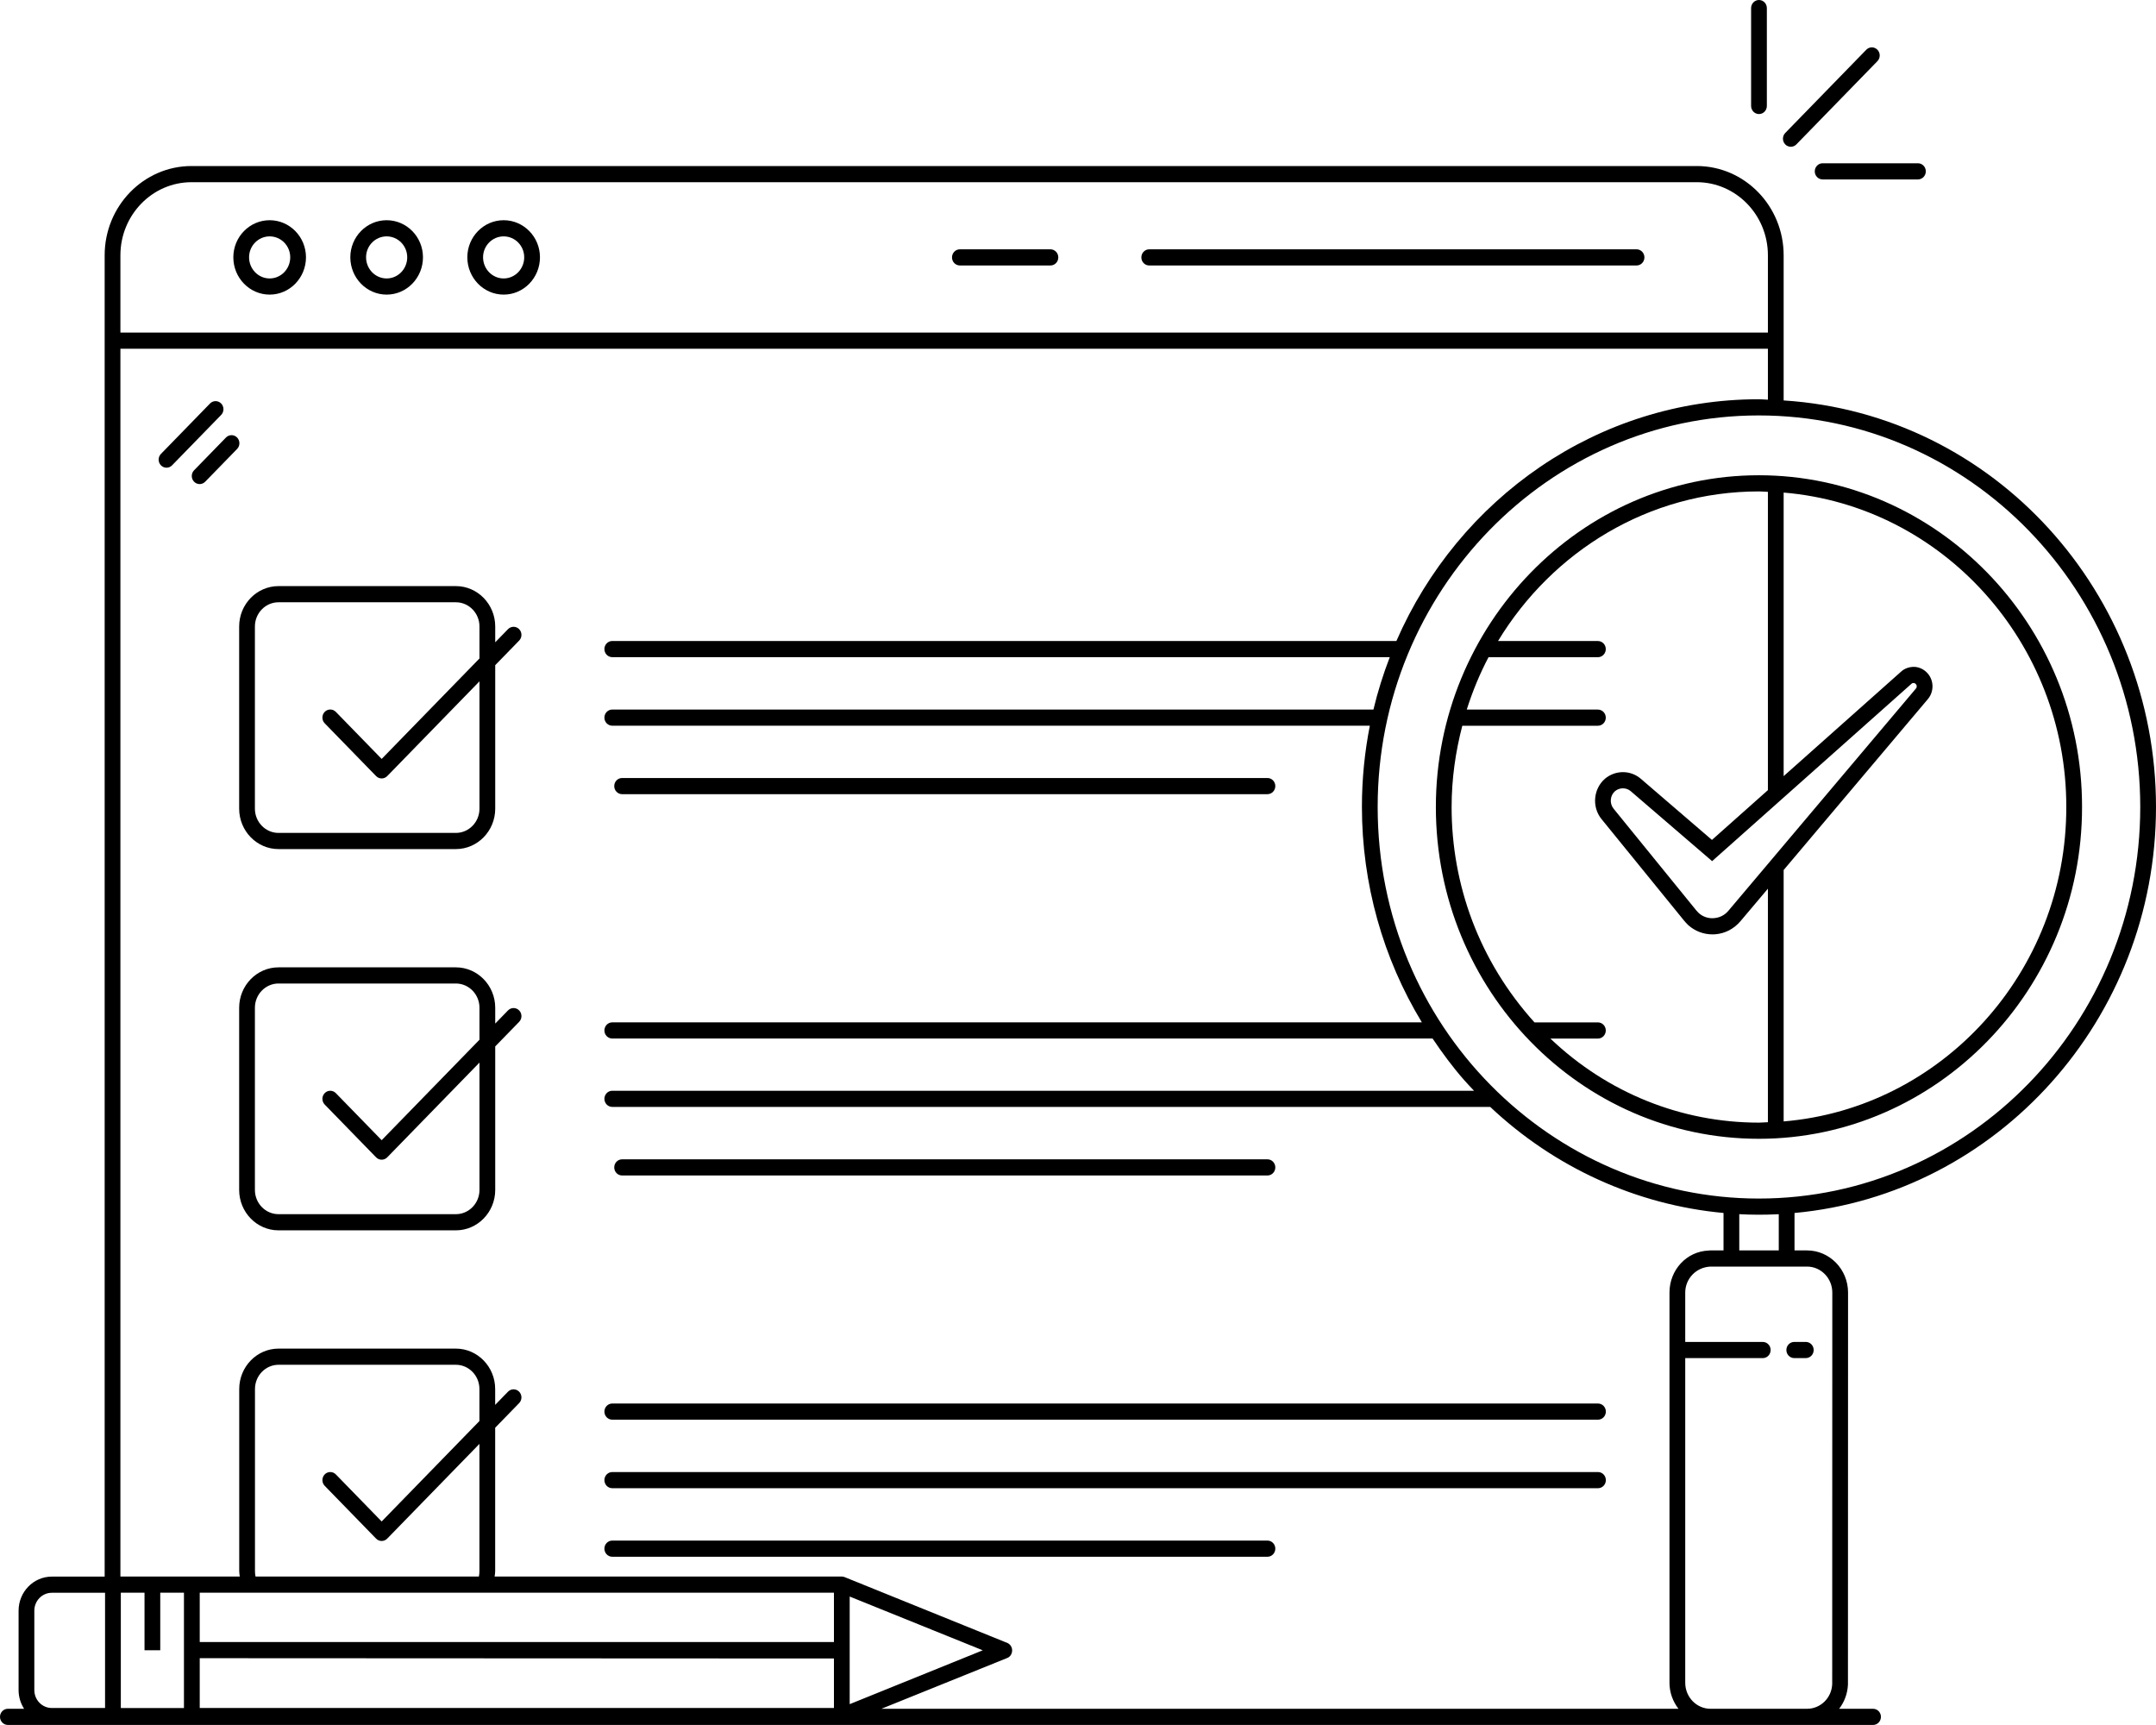<svg width="125" height="100" viewBox="0 0 125 100" fill="none" xmlns="http://www.w3.org/2000/svg">
<path d="M15.634 17.079C16.795 17.079 17.74 16.109 17.74 14.916C17.74 13.73 16.795 12.766 15.634 12.766C14.473 12.766 13.528 13.73 13.528 14.916C13.528 16.109 14.473 17.079 15.634 17.079ZM15.634 13.703C16.292 13.703 16.827 14.247 16.827 14.916C16.827 15.592 16.292 16.142 15.634 16.142C14.976 16.142 14.441 15.592 14.441 14.916C14.441 14.247 14.976 13.703 15.634 13.703Z" fill="black"/>
<path d="M22.417 17.079C23.578 17.079 24.523 16.109 24.523 14.916C24.523 13.73 23.578 12.766 22.417 12.766C21.256 12.766 20.311 13.73 20.311 14.916C20.311 16.109 21.256 17.079 22.417 17.079ZM22.417 13.703C23.075 13.703 23.61 14.247 23.61 14.916C23.61 15.592 23.075 16.142 22.417 16.142C21.759 16.142 21.224 15.592 21.224 14.916C21.224 14.247 21.759 13.703 22.417 13.703Z" fill="black"/>
<path d="M29.201 17.079C30.361 17.079 31.306 16.109 31.306 14.916C31.306 13.73 30.361 12.766 29.201 12.766C28.039 12.766 27.095 13.73 27.095 14.916C27.095 16.109 28.039 17.079 29.201 17.079ZM29.201 13.703C29.858 13.703 30.393 14.247 30.393 14.916C30.393 15.592 29.858 16.142 29.201 16.142C28.543 16.142 28.007 15.592 28.007 14.916C28.007 14.247 28.543 13.703 29.201 13.703Z" fill="black"/>
<path d="M66.629 15.39H94.884C95.136 15.39 95.34 15.181 95.34 14.922C95.34 14.663 95.136 14.453 94.884 14.453H66.629C66.377 14.453 66.173 14.663 66.173 14.922C66.173 15.181 66.377 15.39 66.629 15.39Z" fill="black"/>
<path d="M55.652 15.39H60.902C61.154 15.39 61.358 15.181 61.358 14.922C61.358 14.663 61.154 14.453 60.902 14.453H55.652C55.399 14.453 55.195 14.663 55.195 14.922C55.195 15.181 55.399 15.39 55.652 15.39Z" fill="black"/>
<path d="M12.822 23.391C12.643 23.208 12.355 23.208 12.177 23.391L9.331 26.314C9.153 26.497 9.153 26.793 9.331 26.976C9.509 27.159 9.798 27.159 9.976 26.976L12.822 24.054C13 23.871 13 23.574 12.822 23.391Z" fill="black"/>
<path d="M13.747 25.364C13.569 25.181 13.28 25.181 13.101 25.364L11.252 27.263C11.074 27.446 11.074 27.742 11.252 27.925C11.43 28.109 11.719 28.109 11.897 27.925L13.747 26.026C13.925 25.843 13.925 25.547 13.747 25.364Z" fill="black"/>
<path d="M101.525 0.469V6.143C101.525 6.402 101.729 6.612 101.982 6.612C102.234 6.612 102.438 6.402 102.438 6.143V0.469C102.438 0.21 102.234 0 101.982 0C101.729 0 101.525 0.21 101.525 0.469Z" fill="black"/>
<path d="M105.672 10.402H111.197C111.45 10.402 111.654 10.192 111.654 9.933C111.654 9.674 111.45 9.465 111.197 9.465H105.672C105.42 9.465 105.216 9.674 105.216 9.933C105.216 10.192 105.42 10.402 105.672 10.402Z" fill="black"/>
<path d="M108.848 2.883C108.67 2.7 108.381 2.7 108.203 2.883L103.505 7.708C103.327 7.891 103.327 8.188 103.505 8.371C103.683 8.554 103.972 8.554 104.15 8.371L108.848 3.546C109.027 3.363 109.027 3.066 108.848 2.883Z" fill="black"/>
<path d="M29.453 58.575L28.712 59.337V58.421C28.712 57.129 27.688 56.078 26.43 56.078H16.148C14.89 56.078 13.866 57.129 13.866 58.421V68.981C13.866 70.273 14.89 71.324 16.148 71.324H26.43C27.688 71.324 28.712 70.273 28.712 68.981V60.662L30.099 59.237C30.277 59.054 30.277 58.758 30.099 58.575C29.92 58.392 29.632 58.392 29.453 58.575ZM27.799 68.981C27.799 69.756 27.185 70.387 26.43 70.387H16.148C15.393 70.387 14.779 69.756 14.779 68.981V58.421C14.779 57.646 15.393 57.015 16.148 57.015H26.43C27.185 57.015 27.799 57.646 27.799 58.421V60.274L22.128 66.098L19.471 63.37C19.293 63.187 19.004 63.187 18.826 63.37C18.648 63.553 18.648 63.849 18.826 64.032L21.805 67.092C21.894 67.183 22.011 67.229 22.128 67.229C22.245 67.229 22.361 67.183 22.451 67.092L27.799 61.599V68.981Z" fill="black"/>
<path d="M36.069 68.144H73.484C73.736 68.144 73.94 67.935 73.94 67.676C73.94 67.417 73.736 67.207 73.484 67.207H36.069C35.816 67.207 35.612 67.417 35.612 67.676C35.612 67.935 35.816 68.144 36.069 68.144Z" fill="black"/>
<path d="M35.498 82.3H92.648C92.9 82.3 93.104 82.091 93.104 81.832C93.104 81.573 92.9 81.363 92.648 81.363H35.498C35.246 81.363 35.042 81.573 35.042 81.832C35.042 82.091 35.246 82.3 35.498 82.3Z" fill="black"/>
<path d="M92.648 85.336H35.498C35.246 85.336 35.042 85.546 35.042 85.805C35.042 86.064 35.246 86.273 35.498 86.273H92.648C92.9 86.273 93.104 86.064 93.104 85.805C93.104 85.546 92.9 85.336 92.648 85.336Z" fill="black"/>
<path d="M73.484 89.309H35.498C35.246 89.309 35.042 89.518 35.042 89.777C35.042 90.036 35.246 90.246 35.498 90.246H73.484C73.736 90.246 73.94 90.036 73.94 89.777C73.94 89.518 73.736 89.309 73.484 89.309Z" fill="black"/>
<path d="M29.453 36.473L28.712 37.235V36.319C28.712 35.027 27.688 33.977 26.43 33.977H16.148C14.89 33.977 13.866 35.027 13.866 36.319V46.879C13.866 48.172 14.89 49.222 16.148 49.222H26.43C27.688 49.222 28.712 48.172 28.712 46.879V38.56L30.099 37.136C30.277 36.953 30.277 36.656 30.099 36.473C29.92 36.29 29.632 36.29 29.453 36.473ZM27.799 46.879C27.799 47.654 27.185 48.285 26.43 48.285H16.148C15.393 48.285 14.779 47.654 14.779 46.879V36.319C14.779 35.544 15.393 34.914 16.148 34.914H26.43C27.185 34.914 27.799 35.544 27.799 36.319V38.172L22.128 43.996L19.471 41.268C19.293 41.085 19.004 41.085 18.826 41.268C18.648 41.451 18.648 41.748 18.826 41.931L21.805 44.99C21.983 45.173 22.272 45.173 22.451 44.99L27.799 39.498V46.879Z" fill="black"/>
<path d="M36.069 46.039H73.484C73.736 46.039 73.94 45.829 73.94 45.57C73.94 45.311 73.736 45.102 73.484 45.102H36.069C35.816 45.102 35.612 45.311 35.612 45.57C35.612 45.829 35.816 46.039 36.069 46.039Z" fill="black"/>
<path d="M103.57 78.262C103.57 78.521 103.774 78.73 104.027 78.73H104.697C104.949 78.73 105.153 78.521 105.153 78.262C105.153 78.003 104.949 77.793 104.697 77.793H104.027C103.774 77.793 103.57 78.003 103.57 78.262Z" fill="black"/>
<path d="M101.976 27.551C91.632 27.551 83.248 36.238 83.248 46.784C83.248 57.394 91.634 66.017 101.976 66.017C112.266 66.017 120.728 57.387 120.712 46.778C120.725 36.171 112.261 27.551 101.976 27.551ZM89.888 60.207H92.643C92.895 60.207 93.1 59.997 93.1 59.738C93.1 59.479 92.895 59.269 92.643 59.269H88.966C85.739 55.695 84.161 51.266 84.161 46.784C84.161 45.153 84.389 43.579 84.781 42.072H92.643C92.895 42.072 93.1 41.863 93.1 41.604C93.1 41.345 92.895 41.135 92.643 41.135H85.039C85.374 40.079 85.793 39.061 86.301 38.099H92.643C92.895 38.099 93.1 37.889 93.1 37.63C93.1 37.371 92.895 37.161 92.643 37.161H86.852C89.999 31.965 95.592 28.488 101.976 28.488C102.151 28.488 102.324 28.507 102.499 28.513V45.805L99.255 48.691L95.124 45.14C94.529 44.635 93.66 44.634 93.051 45.145C92.375 45.735 92.285 46.782 92.85 47.48L97.654 53.388C97.711 53.457 97.777 53.526 97.886 53.636C98.278 53.981 98.769 54.167 99.282 54.167C99.334 54.167 99.387 54.165 99.44 54.162C100.013 54.118 100.532 53.851 100.919 53.39L102.499 51.518V65.055C102.324 65.06 102.152 65.08 101.976 65.08C97.47 65.08 93.184 63.348 89.888 60.207ZM100.209 52.797C99.998 53.05 99.702 53.202 99.374 53.226C99.041 53.255 98.728 53.143 98.491 52.933C98.441 52.882 98.391 52.831 98.351 52.783L93.551 46.879C93.305 46.575 93.345 46.118 93.634 45.865C93.766 45.755 93.93 45.7 94.093 45.7C94.255 45.7 94.415 45.754 94.541 45.861L99.265 49.921L110.826 39.637C110.868 39.598 110.913 39.595 110.95 39.594C111 39.598 111.047 39.621 111.083 39.665C111.145 39.735 111.144 39.844 111.082 39.915L100.209 52.797ZM119.799 46.778C119.813 56.367 112.567 64.25 103.412 65.01V50.436L111.769 40.533C112.133 40.108 112.132 39.467 111.77 39.048C111.579 38.82 111.301 38.678 111.008 38.659C110.713 38.651 110.433 38.74 110.222 38.934L103.412 44.993V28.555C112.634 29.324 119.81 37.274 119.799 46.778Z" fill="black"/>
<path d="M103.412 23.214V14.799C103.412 11.946 101.152 9.625 98.375 9.625H11.105C8.328 9.625 6.068 11.946 6.068 14.799V91.398H3.001C1.941 91.398 1.078 92.284 1.078 93.373V97.975C1.078 98.376 1.196 98.748 1.397 99.06H0.456C0.204 99.06 0 99.269 0 99.528C0 99.787 0.204 99.997 0.456 99.997C11.722 99.997 94.939 99.997 108.596 99.997C108.848 99.997 109.052 99.787 109.052 99.528C109.052 99.269 108.848 99.06 108.596 99.06H106.63C106.927 98.671 107.117 98.189 107.14 97.653L107.146 74.932C107.146 73.585 106.079 72.488 104.767 72.488H104.042V70.318C115.773 69.239 125 59.098 125 46.782C125 34.416 115.649 23.997 103.412 23.214ZM101.97 23.145C92.616 23.145 84.554 28.91 80.96 37.159H35.498C35.246 37.159 35.042 37.369 35.042 37.628C35.042 37.887 35.246 38.096 35.498 38.096H80.576C80.197 39.079 79.878 40.092 79.629 41.133H35.498C35.246 41.133 35.042 41.343 35.042 41.602C35.042 41.861 35.246 42.07 35.498 42.07H79.42C79.12 43.591 78.961 45.164 78.961 46.775C78.961 51.235 80.18 55.548 82.437 59.267H35.498C35.246 59.267 35.042 59.477 35.042 59.736C35.042 59.995 35.246 60.204 35.498 60.204H83.057C83.621 61.041 84.22 61.855 84.892 62.618C85.077 62.828 85.27 63.029 85.462 63.232H35.498C35.246 63.232 35.042 63.441 35.042 63.7C35.042 63.959 35.246 64.169 35.498 64.169H86.399C90.129 67.687 94.893 69.852 99.926 70.317V72.488H99.173C99.116 72.488 99.061 72.49 99.061 72.496C97.79 72.543 96.793 73.613 96.793 74.932V97.553C96.793 98.124 96.993 98.643 97.314 99.06H51.102L58.407 96.111C58.734 95.979 58.804 95.451 58.423 95.251C56.061 94.294 51.831 92.582 48.971 91.427C48.918 91.405 48.861 91.394 48.804 91.394H28.677C28.69 91.292 28.709 91.192 28.709 91.085V82.767L30.098 81.34C30.277 81.157 30.277 80.861 30.098 80.678C29.92 80.495 29.631 80.495 29.453 80.678L28.709 81.442V80.523C28.709 79.231 27.686 78.18 26.428 78.18H16.152C14.894 78.18 13.87 79.231 13.87 80.523V91.085C13.87 91.192 13.889 91.292 13.902 91.394C13.81 91.394 6.526 91.393 6.981 91.393V20.218H102.499V23.171C102.322 23.166 102.147 23.145 101.97 23.145ZM9.291 95.666V92.33H10.665V99.018H7.005V92.33H8.379V95.666H9.291ZM14.783 91.085V80.523C14.783 79.748 15.397 79.117 16.152 79.117H26.428C27.182 79.117 27.796 79.748 27.796 80.523V82.379L22.128 88.201L19.471 85.472C19.293 85.29 19.004 85.29 18.826 85.472C18.648 85.656 18.648 85.952 18.826 86.135L21.805 89.195C21.983 89.378 22.272 89.378 22.45 89.195L27.796 83.704V91.085C27.796 91.193 27.785 91.296 27.765 91.394H14.815C14.794 91.296 14.783 91.193 14.783 91.085ZM48.35 92.331V95.189H11.58V92.331H48.35ZM48.35 96.145V99.013H11.58V96.127L48.35 96.145ZM56.978 95.67L49.263 98.792V92.553C49.359 92.592 57.487 95.875 56.978 95.67ZM11.105 10.562H98.375C100.649 10.562 102.499 12.463 102.499 14.799V19.28H6.981V14.799C6.981 12.463 8.831 10.562 11.105 10.562ZM1.99 93.373C1.99 92.801 2.444 92.335 3.001 92.335H6.091V99.014H3.001C2.444 99.014 1.99 98.548 1.99 97.975V93.373ZM106.233 74.932L106.227 97.631C106.193 98.432 105.552 99.06 104.767 99.06H99.173C98.364 99.06 97.706 98.384 97.706 97.553V78.731H102.202C102.454 78.731 102.658 78.521 102.658 78.262C102.658 78.003 102.454 77.794 102.202 77.794H97.706V74.932C97.706 74.134 98.329 73.461 99.173 73.425C99.329 73.425 105.013 73.425 104.767 73.425C105.576 73.425 106.233 74.101 106.233 74.932ZM103.129 72.488H100.839V70.387C101.592 70.426 102.287 70.431 103.129 70.388V72.488ZM101.97 69.481C89.986 69.481 79.874 59.526 79.874 46.775C79.874 34.263 89.786 24.083 101.97 24.083C114.181 24.083 124.087 34.28 124.087 46.782C124.087 59.298 114.165 69.481 101.97 69.481Z" fill="black"/>
</svg>
